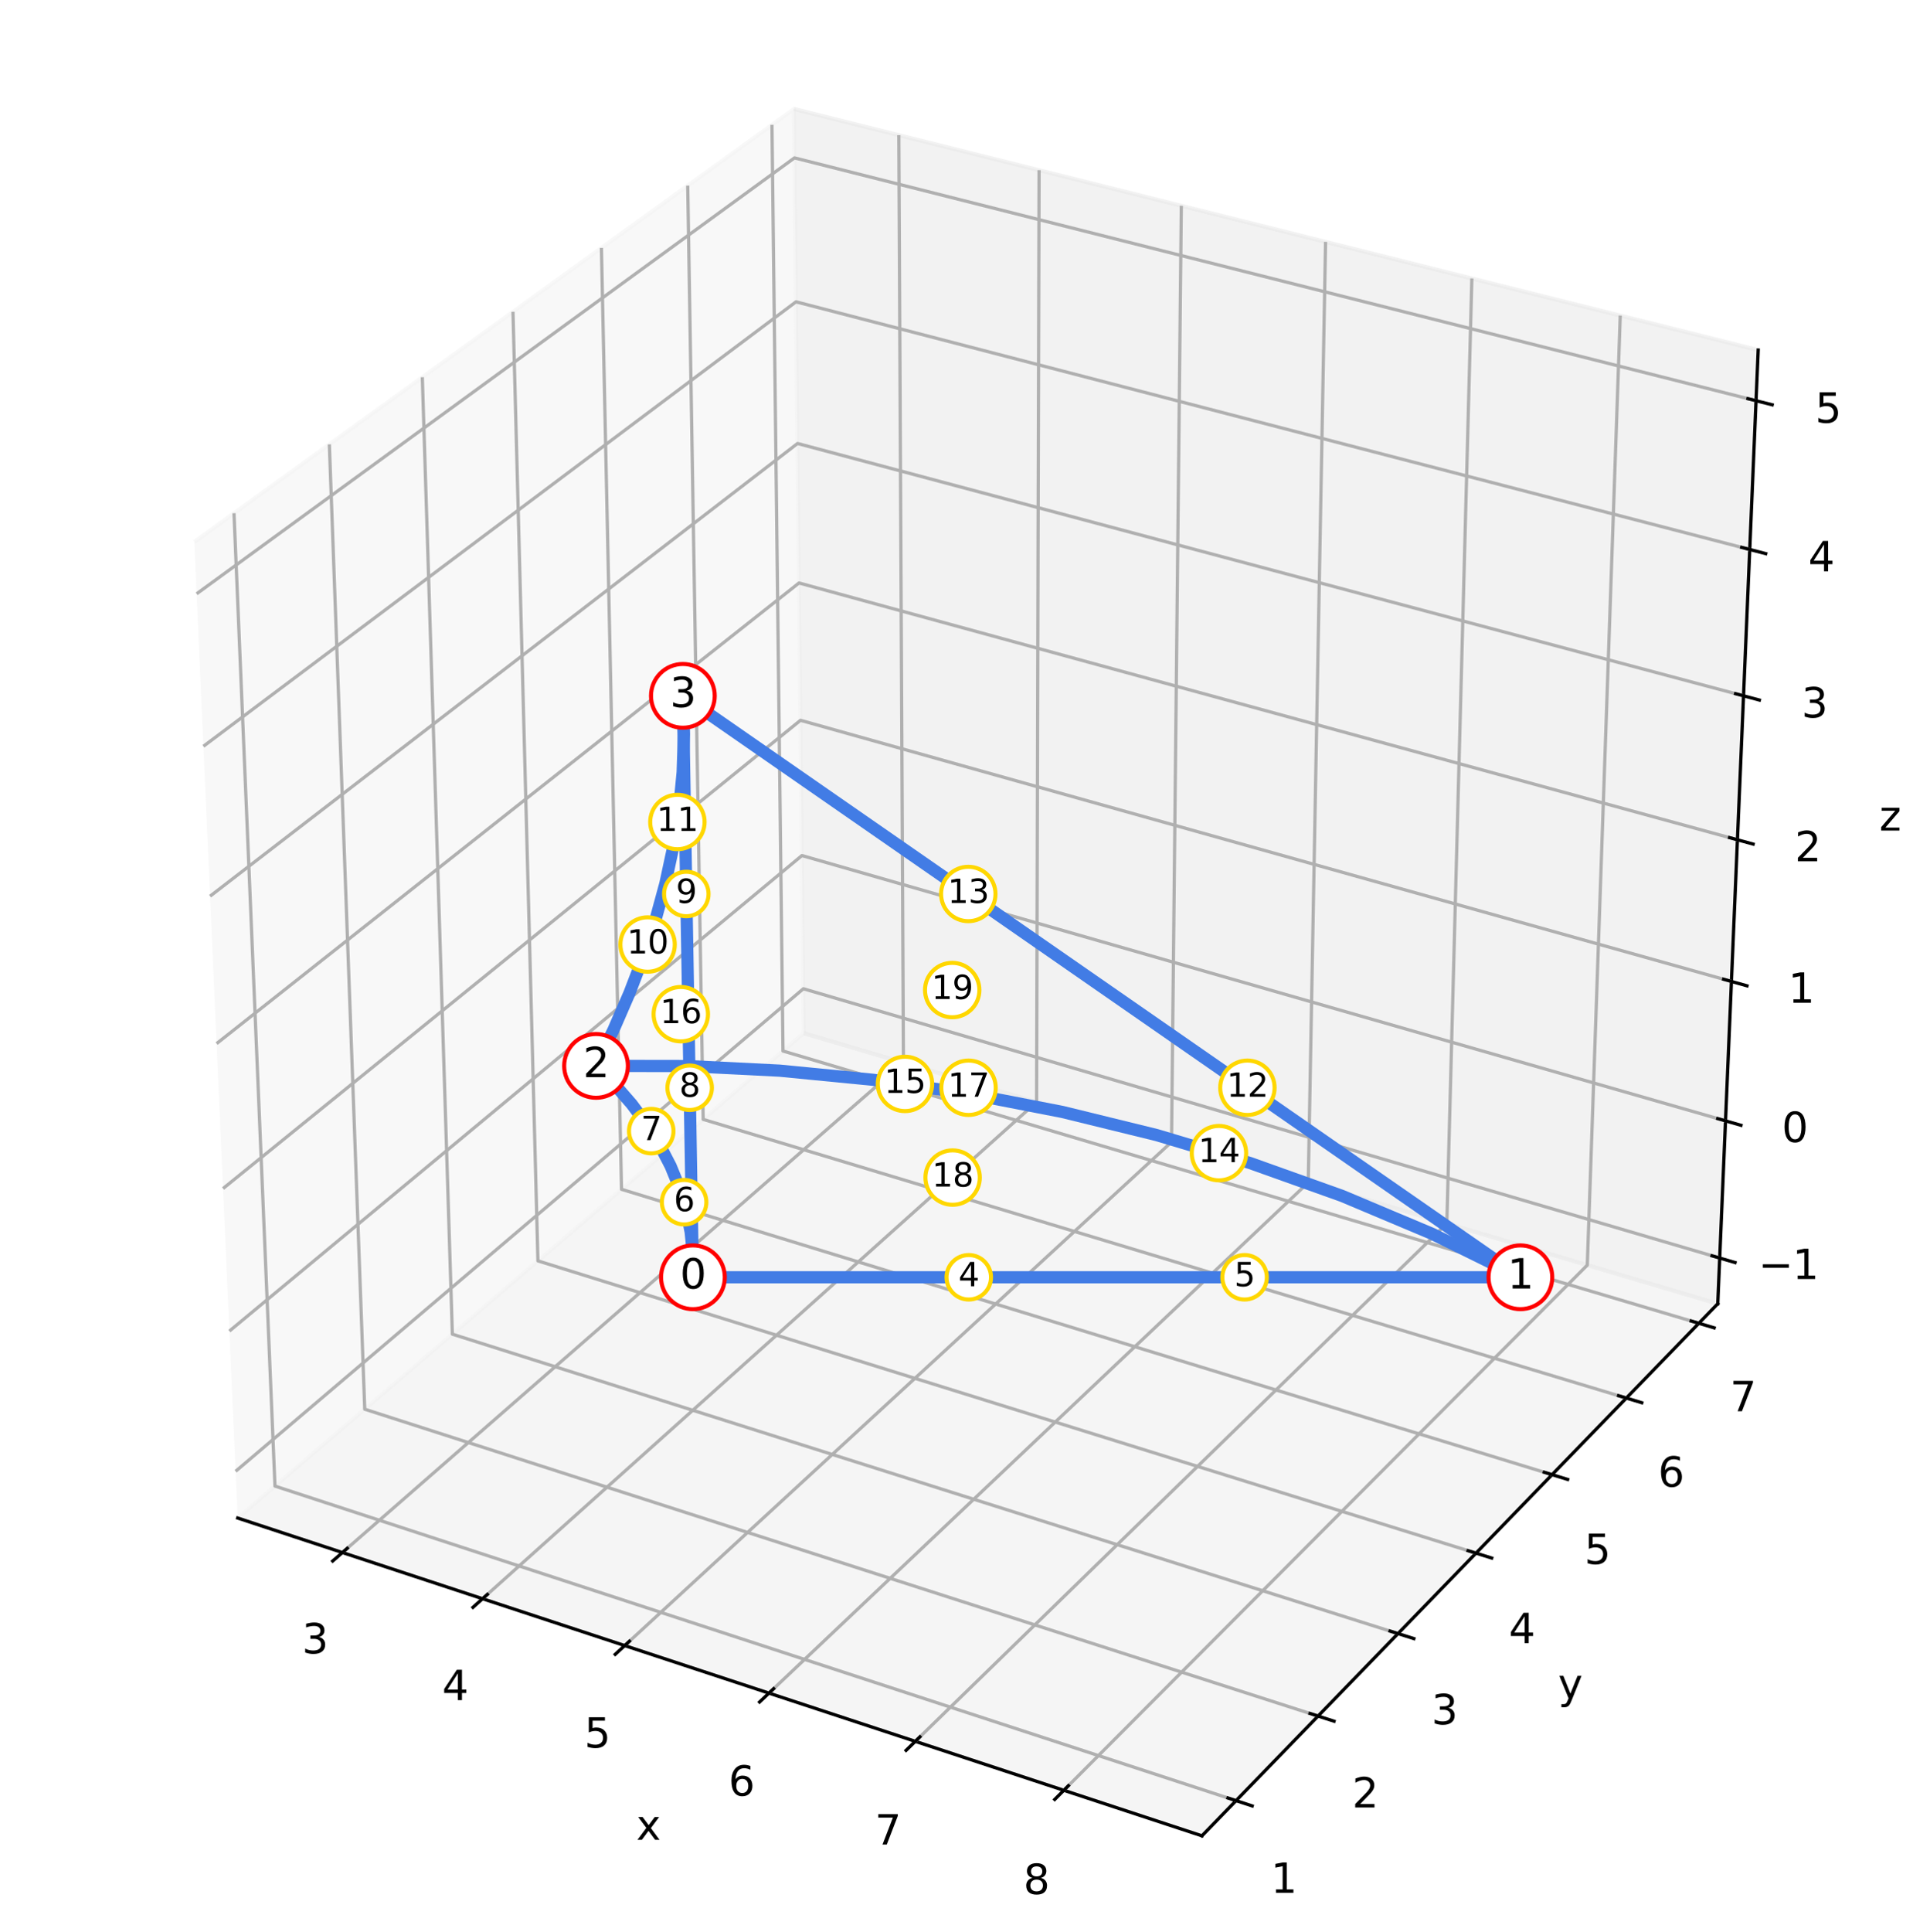 <?xml version="1.0" encoding="utf-8" standalone="no"?>
<!DOCTYPE svg PUBLIC "-//W3C//DTD SVG 1.1//EN"
  "http://www.w3.org/Graphics/SVG/1.1/DTD/svg11.dtd">
<svg xmlns:xlink="http://www.w3.org/1999/xlink" width="474.68pt" height="475.011pt" viewBox="0 0 474.68 475.011" xmlns="http://www.w3.org/2000/svg" version="1.1">
 <defs>
  <style type="text/css">*{stroke-linejoin: round; stroke-linecap: butt}</style>
 </defs>
 <g id="figure_1">
  <g id="patch_1">
   <path d="M 0 475.011 
L 474.68 475.011 
L 474.68 0 
L 0 0 
z
" style="fill: #ffffff"/>
  </g>
  <g id="patch_2">
   <path d="M 7.2 467.474 
L 467.474 467.474 
L 467.474 7.2 
L 7.2 7.2 
z
" style="fill: #ffffff"/>
  </g>
  <g id="pane3d_1">
   <g id="patch_3">
    <path d="M 58.453 373.267 
L 197.705 254.043 
L 195.273 26.779 
L 47.791 133.234 
" style="fill: #f2f2f2; opacity: 0.5; stroke: #f2f2f2; stroke-linejoin: miter"/>
   </g>
  </g>
  <g id="pane3d_2">
   <g id="patch_4">
    <path d="M 197.705 254.043 
L 422.482 320.58 
L 432.426 86.075 
L 195.273 26.779 
" style="fill: #e6e6e6; opacity: 0.5; stroke: #e6e6e6; stroke-linejoin: miter"/>
   </g>
  </g>
  <g id="pane3d_3">
   <g id="patch_5">
    <path d="M 58.453 373.267 
L 295.611 451.411 
L 422.482 320.58 
L 197.705 254.043 
" style="fill: #ececec; opacity: 0.5; stroke: #ececec; stroke-linejoin: miter"/>
   </g>
  </g>
  <g id="axis3d_1">
   <g id="line2d_1">
    <path d="M 58.453 373.267 
L 295.611 451.411 
" style="fill: none; stroke: #000000; stroke-width: 0.8; stroke-linecap: square"/>
   </g>
   <g id="text_1">
    <!-- x -->
    <g transform="translate(156.491 452.391)scale(0.1 -0.1)">
     <defs>
      <path id="DejaVuSans-78" d="M 3513 3500 
L 2247 1797 
L 3578 0 
L 2900 0 
L 1881 1375 
L 863 0 
L 184 0 
L 1544 1831 
L 300 3500 
L 978 3500 
L 1906 2253 
L 2834 3500 
L 3513 3500 
z
" transform="scale(0.016)"/>
     </defs>
     <use xlink:href="#DejaVuSans-78"/>
    </g>
   </g>
   <g id="Line3DCollection_1">
    <path d="M 84.212 381.755 
L 222.2 261.294 
L 221.062 33.227 
" style="fill: none; stroke: #b0b0b0; stroke-width: 0.8"/>
    <path d="M 118.683 393.113 
L 254.949 270.988 
L 255.561 41.853 
" style="fill: none; stroke: #b0b0b0; stroke-width: 0.8"/>
    <path d="M 153.65 404.635 
L 288.134 280.811 
L 290.543 50.6 
" style="fill: none; stroke: #b0b0b0; stroke-width: 0.8"/>
    <path d="M 189.125 416.324 
L 321.763 290.766 
L 326.02 59.47 
" style="fill: none; stroke: #b0b0b0; stroke-width: 0.8"/>
    <path d="M 225.119 428.184 
L 355.846 300.855 
L 362.001 68.467 
" style="fill: none; stroke: #b0b0b0; stroke-width: 0.8"/>
    <path d="M 261.644 440.219 
L 390.392 311.081 
L 398.498 77.592 
" style="fill: none; stroke: #b0b0b0; stroke-width: 0.8"/>
   </g>
   <g id="xtick_1">
    <g id="line2d_2">
     <path d="M 85.406 380.713 
L 81.82 383.843 
" style="fill: none; stroke: #000000; stroke-width: 0.8; stroke-linecap: square"/>
    </g>
    <g id="text_2">
     <!-- 3 -->
     <g transform="translate(74.278 406.553)scale(0.1 -0.1)">
      <defs>
       <path id="DejaVuSans-33" d="M 2597 2516 
Q 3050 2419 3304 2112 
Q 3559 1806 3559 1356 
Q 3559 666 3084 287 
Q 2609 -91 1734 -91 
Q 1441 -91 1130 -33 
Q 819 25 488 141 
L 488 750 
Q 750 597 1062 519 
Q 1375 441 1716 441 
Q 2309 441 2620 675 
Q 2931 909 2931 1356 
Q 2931 1769 2642 2001 
Q 2353 2234 1838 2234 
L 1294 2234 
L 1294 2753 
L 1863 2753 
Q 2328 2753 2575 2939 
Q 2822 3125 2822 3475 
Q 2822 3834 2567 4026 
Q 2313 4219 1838 4219 
Q 1578 4219 1281 4162 
Q 984 4106 628 3988 
L 628 4550 
Q 988 4650 1302 4700 
Q 1616 4750 1894 4750 
Q 2613 4750 3031 4423 
Q 3450 4097 3450 3541 
Q 3450 3153 3228 2886 
Q 3006 2619 2597 2516 
z
" transform="scale(0.016)"/>
      </defs>
      <use xlink:href="#DejaVuSans-33"/>
     </g>
    </g>
   </g>
   <g id="xtick_2">
    <g id="line2d_3">
     <path d="M 119.862 392.056 
L 116.319 395.231 
" style="fill: none; stroke: #000000; stroke-width: 0.8; stroke-linecap: square"/>
    </g>
    <g id="text_3">
     <!-- 4 -->
     <g transform="translate(108.745 418.049)scale(0.1 -0.1)">
      <defs>
       <path id="DejaVuSans-34" d="M 2419 4116 
L 825 1625 
L 2419 1625 
L 2419 4116 
z
M 2253 4666 
L 3047 4666 
L 3047 1625 
L 3713 1625 
L 3713 1100 
L 3047 1100 
L 3047 0 
L 2419 0 
L 2419 1100 
L 313 1100 
L 313 1709 
L 2253 4666 
z
" transform="scale(0.016)"/>
      </defs>
      <use xlink:href="#DejaVuSans-34"/>
     </g>
    </g>
   </g>
   <g id="xtick_3">
    <g id="line2d_4">
     <path d="M 154.815 403.562 
L 151.316 406.784 
" style="fill: none; stroke: #000000; stroke-width: 0.8; stroke-linecap: square"/>
    </g>
    <g id="text_4">
     <!-- 5 -->
     <g transform="translate(143.711 429.712)scale(0.1 -0.1)">
      <defs>
       <path id="DejaVuSans-35" d="M 691 4666 
L 3169 4666 
L 3169 4134 
L 1269 4134 
L 1269 2991 
Q 1406 3038 1543 3061 
Q 1681 3084 1819 3084 
Q 2600 3084 3056 2656 
Q 3513 2228 3513 1497 
Q 3513 744 3044 326 
Q 2575 -91 1722 -91 
Q 1428 -91 1123 -41 
Q 819 9 494 109 
L 494 744 
Q 775 591 1075 516 
Q 1375 441 1709 441 
Q 2250 441 2565 725 
Q 2881 1009 2881 1497 
Q 2881 1984 2565 2268 
Q 2250 2553 1709 2553 
Q 1456 2553 1204 2497 
Q 953 2441 691 2322 
L 691 4666 
z
" transform="scale(0.016)"/>
      </defs>
      <use xlink:href="#DejaVuSans-35"/>
     </g>
    </g>
   </g>
   <g id="xtick_4">
    <g id="line2d_5">
     <path d="M 190.275 415.236 
L 186.822 418.504 
" style="fill: none; stroke: #000000; stroke-width: 0.8; stroke-linecap: square"/>
    </g>
    <g id="text_5">
     <!-- 6 -->
     <g transform="translate(179.184 441.543)scale(0.1 -0.1)">
      <defs>
       <path id="DejaVuSans-36" d="M 2113 2584 
Q 1688 2584 1439 2293 
Q 1191 2003 1191 1497 
Q 1191 994 1439 701 
Q 1688 409 2113 409 
Q 2538 409 2786 701 
Q 3034 994 3034 1497 
Q 3034 2003 2786 2293 
Q 2538 2584 2113 2584 
z
M 3366 4563 
L 3366 3988 
Q 3128 4100 2886 4159 
Q 2644 4219 2406 4219 
Q 1781 4219 1451 3797 
Q 1122 3375 1075 2522 
Q 1259 2794 1537 2939 
Q 1816 3084 2150 3084 
Q 2853 3084 3261 2657 
Q 3669 2231 3669 1497 
Q 3669 778 3244 343 
Q 2819 -91 2113 -91 
Q 1303 -91 875 529 
Q 447 1150 447 2328 
Q 447 3434 972 4092 
Q 1497 4750 2381 4750 
Q 2619 4750 2861 4703 
Q 3103 4656 3366 4563 
z
" transform="scale(0.016)"/>
      </defs>
      <use xlink:href="#DejaVuSans-36"/>
     </g>
    </g>
   </g>
   <g id="xtick_5">
    <g id="line2d_6">
     <path d="M 226.253 427.08 
L 222.848 430.396 
" style="fill: none; stroke: #000000; stroke-width: 0.8; stroke-linecap: square"/>
    </g>
    <g id="text_6">
     <!-- 7 -->
     <g transform="translate(215.178 453.549)scale(0.1 -0.1)">
      <defs>
       <path id="DejaVuSans-37" d="M 525 4666 
L 3525 4666 
L 3525 4397 
L 1831 0 
L 1172 0 
L 2766 4134 
L 525 4134 
L 525 4666 
z
" transform="scale(0.016)"/>
      </defs>
      <use xlink:href="#DejaVuSans-37"/>
     </g>
    </g>
   </g>
   <g id="xtick_6">
    <g id="line2d_7">
     <path d="M 262.761 439.098 
L 259.405 442.464 
" style="fill: none; stroke: #000000; stroke-width: 0.8; stroke-linecap: square"/>
    </g>
    <g id="text_7">
     <!-- 8 -->
     <g transform="translate(251.702 465.731)scale(0.1 -0.1)">
      <defs>
       <path id="DejaVuSans-38" d="M 2034 2216 
Q 1584 2216 1326 1975 
Q 1069 1734 1069 1313 
Q 1069 891 1326 650 
Q 1584 409 2034 409 
Q 2484 409 2743 651 
Q 3003 894 3003 1313 
Q 3003 1734 2745 1975 
Q 2488 2216 2034 2216 
z
M 1403 2484 
Q 997 2584 770 2862 
Q 544 3141 544 3541 
Q 544 4100 942 4425 
Q 1341 4750 2034 4750 
Q 2731 4750 3128 4425 
Q 3525 4100 3525 3541 
Q 3525 3141 3298 2862 
Q 3072 2584 2669 2484 
Q 3125 2378 3379 2068 
Q 3634 1759 3634 1313 
Q 3634 634 3220 271 
Q 2806 -91 2034 -91 
Q 1263 -91 848 271 
Q 434 634 434 1313 
Q 434 1759 690 2068 
Q 947 2378 1403 2484 
z
M 1172 3481 
Q 1172 3119 1398 2916 
Q 1625 2713 2034 2713 
Q 2441 2713 2670 2916 
Q 2900 3119 2900 3481 
Q 2900 3844 2670 4047 
Q 2441 4250 2034 4250 
Q 1625 4250 1398 4047 
Q 1172 3844 1172 3481 
z
" transform="scale(0.016)"/>
      </defs>
      <use xlink:href="#DejaVuSans-38"/>
     </g>
    </g>
   </g>
  </g>
  <g id="axis3d_2">
   <g id="line2d_8">
    <path d="M 422.482 320.58 
L 295.611 451.411 
" style="fill: none; stroke: #000000; stroke-width: 0.8; stroke-linecap: square"/>
   </g>
   <g id="text_8">
    <!-- y -->
    <g transform="translate(383.217 417.667)scale(0.1 -0.1)">
     <defs>
      <path id="DejaVuSans-79" d="M 2059 -325 
Q 1816 -950 1584 -1140 
Q 1353 -1331 966 -1331 
L 506 -1331 
L 506 -850 
L 844 -850 
Q 1081 -850 1212 -737 
Q 1344 -625 1503 -206 
L 1606 56 
L 191 3500 
L 800 3500 
L 1894 763 
L 2988 3500 
L 3597 3500 
L 2059 -325 
z
" transform="scale(0.016)"/>
     </defs>
     <use xlink:href="#DejaVuSans-79"/>
    </g>
   </g>
   <g id="Line3DCollection_2">
    <path d="M 57.548 126.192 
L 67.628 365.412 
L 303.999 442.76 
" style="fill: none; stroke: #b0b0b0; stroke-width: 0.8"/>
    <path d="M 81.002 109.262 
L 89.706 346.51 
L 324.167 421.963 
" style="fill: none; stroke: #b0b0b0; stroke-width: 0.8"/>
    <path d="M 103.868 92.757 
L 111.258 328.057 
L 343.833 401.684 
" style="fill: none; stroke: #b0b0b0; stroke-width: 0.8"/>
    <path d="M 126.167 76.661 
L 132.304 310.038 
L 363.014 381.904 
" style="fill: none; stroke: #b0b0b0; stroke-width: 0.8"/>
    <path d="M 147.919 60.96 
L 152.861 292.437 
L 381.729 362.605 
" style="fill: none; stroke: #b0b0b0; stroke-width: 0.8"/>
    <path d="M 169.145 45.638 
L 172.947 275.241 
L 399.994 343.769 
" style="fill: none; stroke: #b0b0b0; stroke-width: 0.8"/>
    <path d="M 189.864 30.683 
L 192.576 258.435 
L 417.826 325.381 
" style="fill: none; stroke: #b0b0b0; stroke-width: 0.8"/>
   </g>
   <g id="xtick_7">
    <g id="line2d_9">
     <path d="M 302.015 442.111 
L 307.97 444.06 
" style="fill: none; stroke: #000000; stroke-width: 0.8; stroke-linecap: square"/>
    </g>
    <g id="text_9">
     <!-- 1 -->
     <g transform="translate(312.546 465.424)scale(0.1 -0.1)">
      <defs>
       <path id="DejaVuSans-31" d="M 794 531 
L 1825 531 
L 1825 4091 
L 703 3866 
L 703 4441 
L 1819 4666 
L 2450 4666 
L 2450 531 
L 3481 531 
L 3481 0 
L 794 0 
L 794 531 
z
" transform="scale(0.016)"/>
      </defs>
      <use xlink:href="#DejaVuSans-31"/>
     </g>
    </g>
   </g>
   <g id="xtick_8">
    <g id="line2d_10">
     <path d="M 322.201 421.33 
L 328.104 423.23 
" style="fill: none; stroke: #000000; stroke-width: 0.8; stroke-linecap: square"/>
    </g>
    <g id="text_10">
     <!-- 2 -->
     <g transform="translate(332.559 444.444)scale(0.1 -0.1)">
      <defs>
       <path id="DejaVuSans-32" d="M 1228 531 
L 3431 531 
L 3431 0 
L 469 0 
L 469 531 
Q 828 903 1448 1529 
Q 2069 2156 2228 2338 
Q 2531 2678 2651 2914 
Q 2772 3150 2772 3378 
Q 2772 3750 2511 3984 
Q 2250 4219 1831 4219 
Q 1534 4219 1204 4116 
Q 875 4013 500 3803 
L 500 4441 
Q 881 4594 1212 4672 
Q 1544 4750 1819 4750 
Q 2544 4750 2975 4387 
Q 3406 4025 3406 3419 
Q 3406 3131 3298 2873 
Q 3191 2616 2906 2266 
Q 2828 2175 2409 1742 
Q 1991 1309 1228 531 
z
" transform="scale(0.016)"/>
      </defs>
      <use xlink:href="#DejaVuSans-32"/>
     </g>
    </g>
   </g>
   <g id="xtick_9">
    <g id="line2d_11">
     <path d="M 341.883 401.067 
L 347.736 402.919 
" style="fill: none; stroke: #000000; stroke-width: 0.8; stroke-linecap: square"/>
    </g>
    <g id="text_11">
     <!-- 3 -->
     <g transform="translate(352.073 423.986)scale(0.1 -0.1)">
      <use xlink:href="#DejaVuSans-33"/>
     </g>
    </g>
   </g>
   <g id="xtick_10">
    <g id="line2d_12">
     <path d="M 361.082 381.302 
L 366.883 383.109 
" style="fill: none; stroke: #000000; stroke-width: 0.8; stroke-linecap: square"/>
    </g>
    <g id="text_12">
     <!-- 4 -->
     <g transform="translate(371.107 404.033)scale(0.1 -0.1)">
      <use xlink:href="#DejaVuSans-34"/>
     </g>
    </g>
   </g>
   <g id="xtick_11">
    <g id="line2d_13">
     <path d="M 379.813 362.017 
L 385.565 363.781 
" style="fill: none; stroke: #000000; stroke-width: 0.8; stroke-linecap: square"/>
    </g>
    <g id="text_13">
     <!-- 5 -->
     <g transform="translate(389.679 384.564)scale(0.1 -0.1)">
      <use xlink:href="#DejaVuSans-35"/>
     </g>
    </g>
   </g>
   <g id="xtick_12">
    <g id="line2d_14">
     <path d="M 398.095 343.196 
L 403.798 344.917 
" style="fill: none; stroke: #000000; stroke-width: 0.8; stroke-linecap: square"/>
    </g>
    <g id="text_14">
     <!-- 6 -->
     <g transform="translate(407.804 365.562)scale(0.1 -0.1)">
      <use xlink:href="#DejaVuSans-36"/>
     </g>
    </g>
   </g>
   <g id="xtick_13">
    <g id="line2d_15">
     <path d="M 415.942 324.821 
L 421.598 326.502 
" style="fill: none; stroke: #000000; stroke-width: 0.8; stroke-linecap: square"/>
    </g>
    <g id="text_15">
     <!-- 7 -->
     <g transform="translate(425.5 347.012)scale(0.1 -0.1)">
      <use xlink:href="#DejaVuSans-37"/>
     </g>
    </g>
   </g>
  </g>
  <g id="axis3d_3">
   <g id="line2d_16">
    <path d="M 422.482 320.58 
L 432.426 86.075 
" style="fill: none; stroke: #000000; stroke-width: 0.8; stroke-linecap: square"/>
   </g>
   <g id="text_16">
    <!-- z -->
    <g transform="translate(462.232 204.228)scale(0.1 -0.1)">
     <defs>
      <path id="DejaVuSans-7a" d="M 353 3500 
L 3084 3500 
L 3084 2975 
L 922 459 
L 3084 459 
L 3084 0 
L 275 0 
L 275 525 
L 2438 3041 
L 353 3041 
L 353 3500 
z
" transform="scale(0.016)"/>
     </defs>
     <use xlink:href="#DejaVuSans-7a"/>
    </g>
   </g>
   <g id="Line3DCollection_3">
    <path d="M 422.959 309.338 
L 197.588 243.123 
L 57.943 361.781 
" style="fill: none; stroke: #b0b0b0; stroke-width: 0.8"/>
    <path d="M 424.389 275.604 
L 197.237 210.371 
L 56.412 327.303 
" style="fill: none; stroke: #b0b0b0; stroke-width: 0.8"/>
    <path d="M 425.843 241.329 
L 196.882 177.116 
L 54.855 292.251 
" style="fill: none; stroke: #b0b0b0; stroke-width: 0.8"/>
    <path d="M 427.32 206.498 
L 196.52 143.346 
L 53.271 256.61 
" style="fill: none; stroke: #b0b0b0; stroke-width: 0.8"/>
    <path d="M 428.821 171.097 
L 196.153 109.049 
L 51.661 220.367 
" style="fill: none; stroke: #b0b0b0; stroke-width: 0.8"/>
    <path d="M 430.346 135.114 
L 195.781 74.213 
L 50.024 183.505 
" style="fill: none; stroke: #b0b0b0; stroke-width: 0.8"/>
    <path d="M 431.897 98.533 
L 195.402 38.824 
L 48.359 146.009 
" style="fill: none; stroke: #b0b0b0; stroke-width: 0.8"/>
   </g>
   <g id="xtick_14">
    <g id="line2d_17">
     <path d="M 421.074 308.784 
L 426.733 310.447 
" style="fill: none; stroke: #000000; stroke-width: 0.8; stroke-linecap: square"/>
    </g>
    <g id="text_17">
     <!-- −1 -->
     <g transform="translate(432.485 314.509)scale(0.1 -0.1)">
      <defs>
       <path id="DejaVuSans-2212" d="M 678 2272 
L 4684 2272 
L 4684 1741 
L 678 1741 
L 678 2272 
z
" transform="scale(0.016)"/>
      </defs>
      <use xlink:href="#DejaVuSans-2212"/>
      <use xlink:href="#DejaVuSans-31" x="83.789"/>
     </g>
    </g>
   </g>
   <g id="xtick_15">
    <g id="line2d_18">
     <path d="M 422.489 275.059 
L 428.194 276.697 
" style="fill: none; stroke: #000000; stroke-width: 0.8; stroke-linecap: square"/>
    </g>
    <g id="text_18">
     <!-- 0 -->
     <g transform="translate(438.238 280.81)scale(0.1 -0.1)">
      <defs>
       <path id="DejaVuSans-30" d="M 2034 4250 
Q 1547 4250 1301 3770 
Q 1056 3291 1056 2328 
Q 1056 1369 1301 889 
Q 1547 409 2034 409 
Q 2525 409 2770 889 
Q 3016 1369 3016 2328 
Q 3016 3291 2770 3770 
Q 2525 4250 2034 4250 
z
M 2034 4750 
Q 2819 4750 3233 4129 
Q 3647 3509 3647 2328 
Q 3647 1150 3233 529 
Q 2819 -91 2034 -91 
Q 1250 -91 836 529 
Q 422 1150 422 2328 
Q 422 3509 836 4129 
Q 1250 4750 2034 4750 
z
" transform="scale(0.016)"/>
      </defs>
      <use xlink:href="#DejaVuSans-30"/>
     </g>
    </g>
   </g>
   <g id="xtick_16">
    <g id="line2d_19">
     <path d="M 423.927 240.791 
L 429.679 242.405 
" style="fill: none; stroke: #000000; stroke-width: 0.8; stroke-linecap: square"/>
    </g>
    <g id="text_19">
     <!-- 1 -->
     <g transform="translate(439.825 246.571)scale(0.1 -0.1)">
      <use xlink:href="#DejaVuSans-31"/>
     </g>
    </g>
   </g>
   <g id="xtick_17">
    <g id="line2d_20">
     <path d="M 425.387 205.969 
L 431.188 207.556 
" style="fill: none; stroke: #000000; stroke-width: 0.8; stroke-linecap: square"/>
    </g>
    <g id="text_20">
     <!-- 2 -->
     <g transform="translate(441.438 211.778)scale(0.1 -0.1)">
      <use xlink:href="#DejaVuSans-32"/>
     </g>
    </g>
   </g>
   <g id="xtick_18">
    <g id="line2d_21">
     <path d="M 426.872 170.578 
L 432.722 172.138 
" style="fill: none; stroke: #000000; stroke-width: 0.8; stroke-linecap: square"/>
    </g>
    <g id="text_21">
     <!-- 3 -->
     <g transform="translate(443.078 176.418)scale(0.1 -0.1)">
      <use xlink:href="#DejaVuSans-33"/>
     </g>
    </g>
   </g>
   <g id="xtick_19">
    <g id="line2d_22">
     <path d="M 428.381 134.604 
L 434.281 136.136 
" style="fill: none; stroke: #000000; stroke-width: 0.8; stroke-linecap: square"/>
    </g>
    <g id="text_22">
     <!-- 4 -->
     <g transform="translate(444.745 140.476)scale(0.1 -0.1)">
      <use xlink:href="#DejaVuSans-34"/>
     </g>
    </g>
   </g>
   <g id="xtick_20">
    <g id="line2d_23">
     <path d="M 429.915 98.033 
L 435.866 99.535 
" style="fill: none; stroke: #000000; stroke-width: 0.8; stroke-linecap: square"/>
    </g>
    <g id="text_23">
     <!-- 5 -->
     <g transform="translate(446.439 103.938)scale(0.1 -0.1)">
      <use xlink:href="#DejaVuSans-35"/>
     </g>
    </g>
   </g>
  </g>
  <g id="axes_1">
   <g id="line2d_24">
    <path d="M 170.427 314.07 
L 190.779 314.07 
L 211.13 314.07 
L 231.482 314.07 
L 251.833 314.07 
L 272.184 314.07 
L 292.536 314.07 
L 312.887 314.07 
L 333.238 314.07 
L 353.59 314.07 
L 373.941 314.07 
" clip-path="url(#pd0265a1795)" style="fill: none; stroke: #427ce5; stroke-width: 3; stroke-linecap: square"/>
   </g>
   <g id="line2d_25">
    <path d="M 373.941 314.07 
L 352.291 303.411 
L 330.075 294.06 
L 307.423 285.969 
L 284.458 279.1 
L 261.297 273.419 
L 238.058 268.9 
L 214.855 265.522 
L 191.802 263.267 
L 169.011 262.127 
L 146.596 262.094 
" clip-path="url(#pd0265a1795)" style="fill: none; stroke: #427ce5; stroke-width: 3; stroke-linecap: square"/>
   </g>
   <g id="line2d_26">
    <path d="M 146.596 262.094 
L 151.223 266.727 
L 155.38 271.517 
L 159.057 276.452 
L 162.244 281.522 
L 164.93 286.714 
L 167.104 292.017 
L 168.752 297.417 
L 169.864 302.901 
L 170.427 308.457 
L 170.427 314.07 
" clip-path="url(#pd0265a1795)" style="fill: none; stroke: #427ce5; stroke-width: 3; stroke-linecap: square"/>
   </g>
   <g id="line2d_27">
    <path d="M 170.427 314.07 
L 170.187 300.196 
L 169.946 286.231 
L 169.703 272.173 
L 169.458 258.023 
L 169.211 243.778 
L 168.963 229.438 
L 168.713 215.002 
L 168.462 200.469 
L 168.209 185.838 
L 167.954 171.108 
" clip-path="url(#pd0265a1795)" style="fill: none; stroke: #427ce5; stroke-width: 3; stroke-linecap: square"/>
   </g>
   <g id="line2d_28">
    <path d="M 373.941 314.07 
L 353.951 300.196 
L 333.829 286.231 
L 313.574 272.173 
L 293.185 258.023 
L 272.66 243.778 
L 251.999 229.438 
L 231.198 215.002 
L 210.259 200.469 
L 189.177 185.838 
L 167.954 171.108 
" clip-path="url(#pd0265a1795)" style="fill: none; stroke: #427ce5; stroke-width: 3; stroke-linecap: square"/>
   </g>
   <g id="line2d_29">
    <path d="M 146.596 262.094 
L 150.929 253.136 
L 154.815 244.19 
L 158.24 235.24 
L 161.189 226.269 
L 163.646 217.262 
L 165.595 208.202 
L 167.019 199.074 
L 167.899 189.86 
L 168.217 180.543 
L 167.954 171.108 
" clip-path="url(#pd0265a1795)" style="fill: none; stroke: #427ce5; stroke-width: 3; stroke-linecap: square"/>
   </g>
   <g id="text_24">
    <g id="patch_6">
     <path d="M 170.427 321.909 
C 172.506 321.909 174.5 321.083 175.971 319.613 
C 177.441 318.143 178.267 316.149 178.267 314.07 
C 178.267 311.991 177.441 309.997 175.971 308.527 
C 174.5 307.057 172.506 306.231 170.427 306.231 
C 168.349 306.231 166.354 307.057 164.884 308.527 
C 163.414 309.997 162.588 311.991 162.588 314.07 
C 162.588 316.149 163.414 318.143 164.884 319.613 
C 166.354 321.083 168.349 321.909 170.427 321.909 
z
" style="fill: #ffffff; stroke: #ff0000; stroke-linejoin: miter"/>
    </g>
    <!-- 0 -->
    <g transform="translate(167.246 316.829)scale(0.1 -0.1)">
     <use xlink:href="#DejaVuSans-30"/>
    </g>
   </g>
   <g id="text_25">
    <g id="patch_7">
     <path d="M 373.941 321.909 
C 376.02 321.909 378.014 321.083 379.484 319.613 
C 380.954 318.143 381.78 316.149 381.78 314.07 
C 381.78 311.991 380.954 309.997 379.484 308.527 
C 378.014 307.057 376.02 306.231 373.941 306.231 
C 371.862 306.231 369.868 307.057 368.398 308.527 
C 366.928 309.997 366.102 311.991 366.102 314.07 
C 366.102 316.149 366.928 318.143 368.398 319.613 
C 369.868 321.083 371.862 321.909 373.941 321.909 
z
" style="fill: #ffffff; stroke: #ff0000; stroke-linejoin: miter"/>
    </g>
    <!-- 1 -->
    <g transform="translate(370.76 316.829)scale(0.1 -0.1)">
     <use xlink:href="#DejaVuSans-31"/>
    </g>
   </g>
   <g id="text_26">
    <g id="patch_8">
     <path d="M 146.596 269.933 
C 148.675 269.933 150.669 269.107 152.139 267.637 
C 153.609 266.167 154.435 264.173 154.435 262.094 
C 154.435 260.015 153.609 258.021 152.139 256.551 
C 150.669 255.081 148.675 254.255 146.596 254.255 
C 144.517 254.255 142.523 255.081 141.053 256.551 
C 139.583 258.021 138.757 260.015 138.757 262.094 
C 138.757 264.173 139.583 266.167 141.053 267.637 
C 142.523 269.107 144.517 269.933 146.596 269.933 
z
" style="fill: #ffffff; stroke: #ff0000; stroke-linejoin: miter"/>
    </g>
    <!-- 2 -->
    <g transform="translate(143.415 264.854)scale(0.1 -0.1)">
     <use xlink:href="#DejaVuSans-32"/>
    </g>
   </g>
   <g id="text_27">
    <g id="patch_9">
     <path d="M 167.954 178.947 
C 170.033 178.947 172.027 178.121 173.497 176.651 
C 174.967 175.181 175.793 173.187 175.793 171.108 
C 175.793 169.029 174.967 167.035 173.497 165.565 
C 172.027 164.095 170.033 163.269 167.954 163.269 
C 165.875 163.269 163.881 164.095 162.411 165.565 
C 160.941 167.035 160.115 169.029 160.115 171.108 
C 160.115 173.187 160.941 175.181 162.411 176.651 
C 163.881 178.121 165.875 178.947 167.954 178.947 
z
" style="fill: #ffffff; stroke: #ff0000; stroke-linejoin: miter"/>
    </g>
    <!-- 3 -->
    <g transform="translate(164.772 173.867)scale(0.1 -0.1)">
     <use xlink:href="#DejaVuSans-33"/>
    </g>
   </g>
   <g id="text_28">
    <g id="patch_10">
     <path d="M 238.265 319.541 
C 239.716 319.541 241.108 318.965 242.134 317.939 
C 243.16 316.913 243.737 315.521 243.737 314.07 
C 243.737 312.619 243.16 311.227 242.134 310.201 
C 241.108 309.175 239.716 308.599 238.265 308.599 
C 236.814 308.599 235.423 309.175 234.397 310.201 
C 233.371 311.227 232.794 312.619 232.794 314.07 
C 232.794 315.521 233.371 316.913 234.397 317.939 
C 235.423 318.965 236.814 319.541 238.265 319.541 
z
" style="fill: #ffffff; stroke: #ffd700; stroke-linejoin: miter"/>
    </g>
    <!-- 4 -->
    <g transform="translate(235.72 316.277)scale(0.08 -0.08)">
     <use xlink:href="#DejaVuSans-34"/>
    </g>
   </g>
   <g id="text_29">
    <g id="patch_11">
     <path d="M 306.103 319.541 
C 307.554 319.541 308.946 318.965 309.972 317.939 
C 310.998 316.913 311.574 315.521 311.574 314.07 
C 311.574 312.619 310.998 311.227 309.972 310.201 
C 308.946 309.175 307.554 308.599 306.103 308.599 
C 304.652 308.599 303.26 309.175 302.234 310.201 
C 301.208 311.227 300.632 312.619 300.632 314.07 
C 300.632 315.521 301.208 316.913 302.234 317.939 
C 303.26 318.965 304.652 319.541 306.103 319.541 
z
" style="fill: #ffffff; stroke: #ffd700; stroke-linejoin: miter"/>
    </g>
    <!-- 5 -->
    <g transform="translate(303.558 316.277)scale(0.08 -0.08)">
     <use xlink:href="#DejaVuSans-35"/>
    </g>
   </g>
   <g id="text_30">
    <g id="patch_12">
     <path d="M 168.262 301.078 
C 169.713 301.078 171.105 300.501 172.131 299.475 
C 173.157 298.449 173.733 297.058 173.733 295.607 
C 173.733 294.156 173.157 292.764 172.131 291.738 
C 171.105 290.712 169.713 290.135 168.262 290.135 
C 166.811 290.135 165.419 290.712 164.393 291.738 
C 163.367 292.764 162.791 294.156 162.791 295.607 
C 162.791 297.058 163.367 298.449 164.393 299.475 
C 165.419 300.501 166.811 301.078 168.262 301.078 
z
" style="fill: #ffffff; stroke: #ffd700; stroke-linejoin: miter"/>
    </g>
    <!-- 6 -->
    <g transform="translate(165.717 297.814)scale(0.08 -0.08)">
     <use xlink:href="#DejaVuSans-36"/>
    </g>
   </g>
   <g id="text_31">
    <g id="patch_13">
     <path d="M 160.174 283.599 
C 161.625 283.599 163.017 283.023 164.043 281.997 
C 165.069 280.971 165.646 279.579 165.646 278.128 
C 165.646 276.677 165.069 275.285 164.043 274.259 
C 163.017 273.233 161.625 272.657 160.174 272.657 
C 158.723 272.657 157.332 273.233 156.306 274.259 
C 155.28 275.285 154.703 276.677 154.703 278.128 
C 154.703 279.579 155.28 280.971 156.306 281.997 
C 157.332 283.023 158.723 283.599 160.174 283.599 
z
" style="fill: #ffffff; stroke: #ffd700; stroke-linejoin: miter"/>
    </g>
    <!-- 7 -->
    <g transform="translate(157.629 280.335)scale(0.08 -0.08)">
     <use xlink:href="#DejaVuSans-37"/>
    </g>
   </g>
   <g id="text_32">
    <g id="patch_14">
     <path d="M 169.621 272.938 
C 171.072 272.938 172.464 272.362 173.49 271.336 
C 174.516 270.31 175.092 268.918 175.092 267.467 
C 175.092 266.016 174.516 264.624 173.49 263.598 
C 172.464 262.572 171.072 261.996 169.621 261.996 
C 168.17 261.996 166.778 262.572 165.752 263.598 
C 164.726 264.624 164.15 266.016 164.15 267.467 
C 164.15 268.918 164.726 270.31 165.752 271.336 
C 166.778 272.362 168.17 272.938 169.621 272.938 
z
" style="fill: #ffffff; stroke: #ffd700; stroke-linejoin: miter"/>
    </g>
    <!-- 8 -->
    <g transform="translate(167.076 269.674)scale(0.08 -0.08)">
     <use xlink:href="#DejaVuSans-38"/>
    </g>
   </g>
   <g id="text_33">
    <g id="patch_15">
     <path d="M 168.797 225.296 
C 170.248 225.296 171.639 224.719 172.665 223.693 
C 173.691 222.667 174.268 221.276 174.268 219.825 
C 174.268 218.374 173.691 216.982 172.665 215.956 
C 171.639 214.93 170.248 214.353 168.797 214.353 
C 167.346 214.353 165.954 214.93 164.928 215.956 
C 163.902 216.982 163.325 218.374 163.325 219.825 
C 163.325 221.276 163.902 222.667 164.928 223.693 
C 165.954 224.719 167.346 225.296 168.797 225.296 
z
" style="fill: #ffffff; stroke: #ffd700; stroke-linejoin: miter"/>
    </g>
    <!-- 9 -->
    <g transform="translate(166.252 222.032)scale(0.08 -0.08)">
     <defs>
      <path id="DejaVuSans-39" d="M 703 97 
L 703 672 
Q 941 559 1184 500 
Q 1428 441 1663 441 
Q 2288 441 2617 861 
Q 2947 1281 2994 2138 
Q 2813 1869 2534 1725 
Q 2256 1581 1919 1581 
Q 1219 1581 811 2004 
Q 403 2428 403 3163 
Q 403 3881 828 4315 
Q 1253 4750 1959 4750 
Q 2769 4750 3195 4129 
Q 3622 3509 3622 2328 
Q 3622 1225 3098 567 
Q 2575 -91 1691 -91 
Q 1453 -91 1209 -44 
Q 966 3 703 97 
z
M 1959 2075 
Q 2384 2075 2632 2365 
Q 2881 2656 2881 3163 
Q 2881 3666 2632 3958 
Q 2384 4250 1959 4250 
Q 1534 4250 1286 3958 
Q 1038 3666 1038 3163 
Q 1038 2656 1286 2365 
Q 1534 2075 1959 2075 
z
" transform="scale(0.016)"/>
     </defs>
     <use xlink:href="#DejaVuSans-39"/>
    </g>
   </g>
   <g id="text_34">
    <g id="patch_16">
     <path d="M 159.277 238.942 
C 161.051 238.942 162.753 238.237 164.007 236.983 
C 165.262 235.728 165.967 234.027 165.967 232.252 
C 165.967 230.478 165.262 228.776 164.007 227.522 
C 162.753 226.267 161.051 225.562 159.277 225.562 
C 157.503 225.562 155.801 226.267 154.546 227.522 
C 153.292 228.776 152.587 230.478 152.587 232.252 
C 152.587 234.027 153.292 235.728 154.546 236.983 
C 155.801 238.237 157.503 238.942 159.277 238.942 
z
" style="fill: #ffffff; stroke: #ffd700; stroke-linejoin: miter"/>
    </g>
    <!-- 10 -->
    <g transform="translate(154.187 234.46)scale(0.08 -0.08)">
     <use xlink:href="#DejaVuSans-31"/>
     <use xlink:href="#DejaVuSans-30" x="63.623"/>
    </g>
   </g>
   <g id="text_35">
    <g id="patch_17">
     <path d="M 166.604 208.815 
C 168.378 208.815 170.08 208.11 171.334 206.856 
C 172.589 205.601 173.294 203.899 173.294 202.125 
C 173.294 200.351 172.589 198.649 171.334 197.395 
C 170.08 196.14 168.378 195.435 166.604 195.435 
C 164.829 195.435 163.128 196.14 161.873 197.395 
C 160.619 198.649 159.914 200.351 159.914 202.125 
C 159.914 203.899 160.619 205.601 161.873 206.856 
C 163.128 208.11 164.829 208.815 166.604 208.815 
z
" style="fill: #ffffff; stroke: #ffd700; stroke-linejoin: miter"/>
    </g>
    <!-- 11 -->
    <g transform="translate(161.514 204.333)scale(0.08 -0.08)">
     <use xlink:href="#DejaVuSans-31"/>
     <use xlink:href="#DejaVuSans-31" x="63.623"/>
    </g>
   </g>
   <g id="text_36">
    <g id="patch_18">
     <path d="M 306.793 274.157 
C 308.567 274.157 310.269 273.452 311.523 272.197 
C 312.778 270.943 313.483 269.241 313.483 267.467 
C 313.483 265.693 312.778 263.991 311.523 262.736 
C 310.269 261.482 308.567 260.777 306.793 260.777 
C 305.019 260.777 303.317 261.482 302.062 262.736 
C 300.808 263.991 300.103 265.693 300.103 267.467 
C 300.103 269.241 300.808 270.943 302.062 272.197 
C 303.317 273.452 305.019 274.157 306.793 274.157 
z
" style="fill: #ffffff; stroke: #ffd700; stroke-linejoin: miter"/>
    </g>
    <!-- 12 -->
    <g transform="translate(301.703 269.674)scale(0.08 -0.08)">
     <use xlink:href="#DejaVuSans-31"/>
     <use xlink:href="#DejaVuSans-32" x="63.623"/>
    </g>
   </g>
   <g id="text_37">
    <g id="patch_19">
     <path d="M 238.147 226.515 
C 239.922 226.515 241.623 225.81 242.878 224.555 
C 244.132 223.301 244.837 221.599 244.837 219.825 
C 244.837 218.05 244.132 216.349 242.878 215.094 
C 241.623 213.839 239.922 213.135 238.147 213.135 
C 236.373 213.135 234.671 213.839 233.417 215.094 
C 232.162 216.349 231.457 218.05 231.457 219.825 
C 231.457 221.599 232.162 223.301 233.417 224.555 
C 234.671 225.81 236.373 226.515 238.147 226.515 
z
" style="fill: #ffffff; stroke: #ffd700; stroke-linejoin: miter"/>
    </g>
    <!-- 13 -->
    <g transform="translate(233.057 222.032)scale(0.08 -0.08)">
     <use xlink:href="#DejaVuSans-31"/>
     <use xlink:href="#DejaVuSans-33" x="63.623"/>
    </g>
   </g>
   <g id="text_38">
    <g id="patch_20">
     <path d="M 299.797 290.235 
C 301.571 290.235 303.273 289.53 304.528 288.276 
C 305.782 287.021 306.487 285.319 306.487 283.545 
C 306.487 281.771 305.782 280.069 304.528 278.815 
C 303.273 277.56 301.571 276.855 299.797 276.855 
C 298.023 276.855 296.321 277.56 295.067 278.815 
C 293.812 280.069 293.107 281.771 293.107 283.545 
C 293.107 285.319 293.812 287.021 295.067 288.276 
C 296.321 289.53 298.023 290.235 299.797 290.235 
z
" style="fill: #ffffff; stroke: #ffd700; stroke-linejoin: miter"/>
    </g>
    <!-- 14 -->
    <g transform="translate(294.707 285.753)scale(0.08 -0.08)">
     <use xlink:href="#DejaVuSans-31"/>
     <use xlink:href="#DejaVuSans-34" x="63.623"/>
    </g>
   </g>
   <g id="text_39">
    <g id="patch_21">
     <path d="M 222.579 273.212 
C 224.353 273.212 226.055 272.507 227.309 271.253 
C 228.564 269.998 229.269 268.296 229.269 266.522 
C 229.269 264.748 228.564 263.046 227.309 261.792 
C 226.055 260.537 224.353 259.832 222.579 259.832 
C 220.804 259.832 219.103 260.537 217.848 261.792 
C 216.593 263.046 215.889 264.748 215.889 266.522 
C 215.889 268.296 216.593 269.998 217.848 271.253 
C 219.103 272.507 220.804 273.212 222.579 273.212 
z
" style="fill: #ffffff; stroke: #ffd700; stroke-linejoin: miter"/>
    </g>
    <!-- 15 -->
    <g transform="translate(217.489 268.73)scale(0.08 -0.08)">
     <use xlink:href="#DejaVuSans-31"/>
     <use xlink:href="#DejaVuSans-35" x="63.623"/>
    </g>
   </g>
   <g id="text_40">
    <g id="patch_22">
     <path d="M 167.442 256.065 
C 169.216 256.065 170.918 255.36 172.172 254.106 
C 173.427 252.851 174.132 251.149 174.132 249.375 
C 174.132 247.601 173.427 245.899 172.172 244.644 
C 170.918 243.39 169.216 242.685 167.442 242.685 
C 165.668 242.685 163.966 243.39 162.711 244.644 
C 161.457 245.899 160.752 247.601 160.752 249.375 
C 160.752 251.149 161.457 252.851 162.711 254.106 
C 163.966 255.36 165.668 256.065 167.442 256.065 
z
" style="fill: #ffffff; stroke: #ffd700; stroke-linejoin: miter"/>
    </g>
    <!-- 16 -->
    <g transform="translate(162.352 251.583)scale(0.08 -0.08)">
     <use xlink:href="#DejaVuSans-31"/>
     <use xlink:href="#DejaVuSans-36" x="63.623"/>
    </g>
   </g>
   <g id="text_41">
    <g id="patch_23">
     <path d="M 238.207 274.157 
C 239.981 274.157 241.683 273.452 242.938 272.197 
C 244.192 270.943 244.897 269.241 244.897 267.467 
C 244.897 265.693 244.192 263.991 242.938 262.736 
C 241.683 261.482 239.981 260.777 238.207 260.777 
C 236.433 260.777 234.731 261.482 233.476 262.736 
C 232.222 263.991 231.517 265.693 231.517 267.467 
C 231.517 269.241 232.222 270.943 233.476 272.197 
C 234.731 273.452 236.433 274.157 238.207 274.157 
z
" style="fill: #ffffff; stroke: #ffd700; stroke-linejoin: miter"/>
    </g>
    <!-- 17 -->
    <g transform="translate(233.117 269.674)scale(0.08 -0.08)">
     <use xlink:href="#DejaVuSans-31"/>
     <use xlink:href="#DejaVuSans-37" x="63.623"/>
    </g>
   </g>
   <g id="text_42">
    <g id="patch_24">
     <path d="M 234.295 296.242 
C 236.069 296.242 237.771 295.537 239.025 294.282 
C 240.28 293.028 240.985 291.326 240.985 289.552 
C 240.985 287.777 240.28 286.076 239.025 284.821 
C 237.771 283.566 236.069 282.862 234.295 282.862 
C 232.521 282.862 230.819 283.566 229.564 284.821 
C 228.31 286.076 227.605 287.777 227.605 289.552 
C 227.605 291.326 228.31 293.028 229.564 294.282 
C 230.819 295.537 232.521 296.242 234.295 296.242 
z
" style="fill: #ffffff; stroke: #ffd700; stroke-linejoin: miter"/>
    </g>
    <!-- 18 -->
    <g transform="translate(229.205 291.759)scale(0.08 -0.08)">
     <use xlink:href="#DejaVuSans-31"/>
     <use xlink:href="#DejaVuSans-38" x="63.623"/>
    </g>
   </g>
   <g id="text_43">
    <g id="patch_25">
     <path d="M 234.194 250.133 
C 235.969 250.133 237.67 249.428 238.925 248.173 
C 240.179 246.919 240.884 245.217 240.884 243.443 
C 240.884 241.669 240.179 239.967 238.925 238.712 
C 237.67 237.458 235.969 236.753 234.194 236.753 
C 232.42 236.753 230.718 237.458 229.464 238.712 
C 228.209 239.967 227.504 241.669 227.504 243.443 
C 227.504 245.217 228.209 246.919 229.464 248.173 
C 230.718 249.428 232.42 250.133 234.194 250.133 
z
" style="fill: #ffffff; stroke: #ffd700; stroke-linejoin: miter"/>
    </g>
    <!-- 19 -->
    <g transform="translate(229.104 245.65)scale(0.08 -0.08)">
     <use xlink:href="#DejaVuSans-31"/>
     <use xlink:href="#DejaVuSans-39" x="63.623"/>
    </g>
   </g>
  </g>
 </g>
 <defs>
  <clipPath id="pd0265a1795">
   <rect x="7.2" y="7.2" width="460.274" height="460.274"/>
  </clipPath>
 </defs>
</svg>
